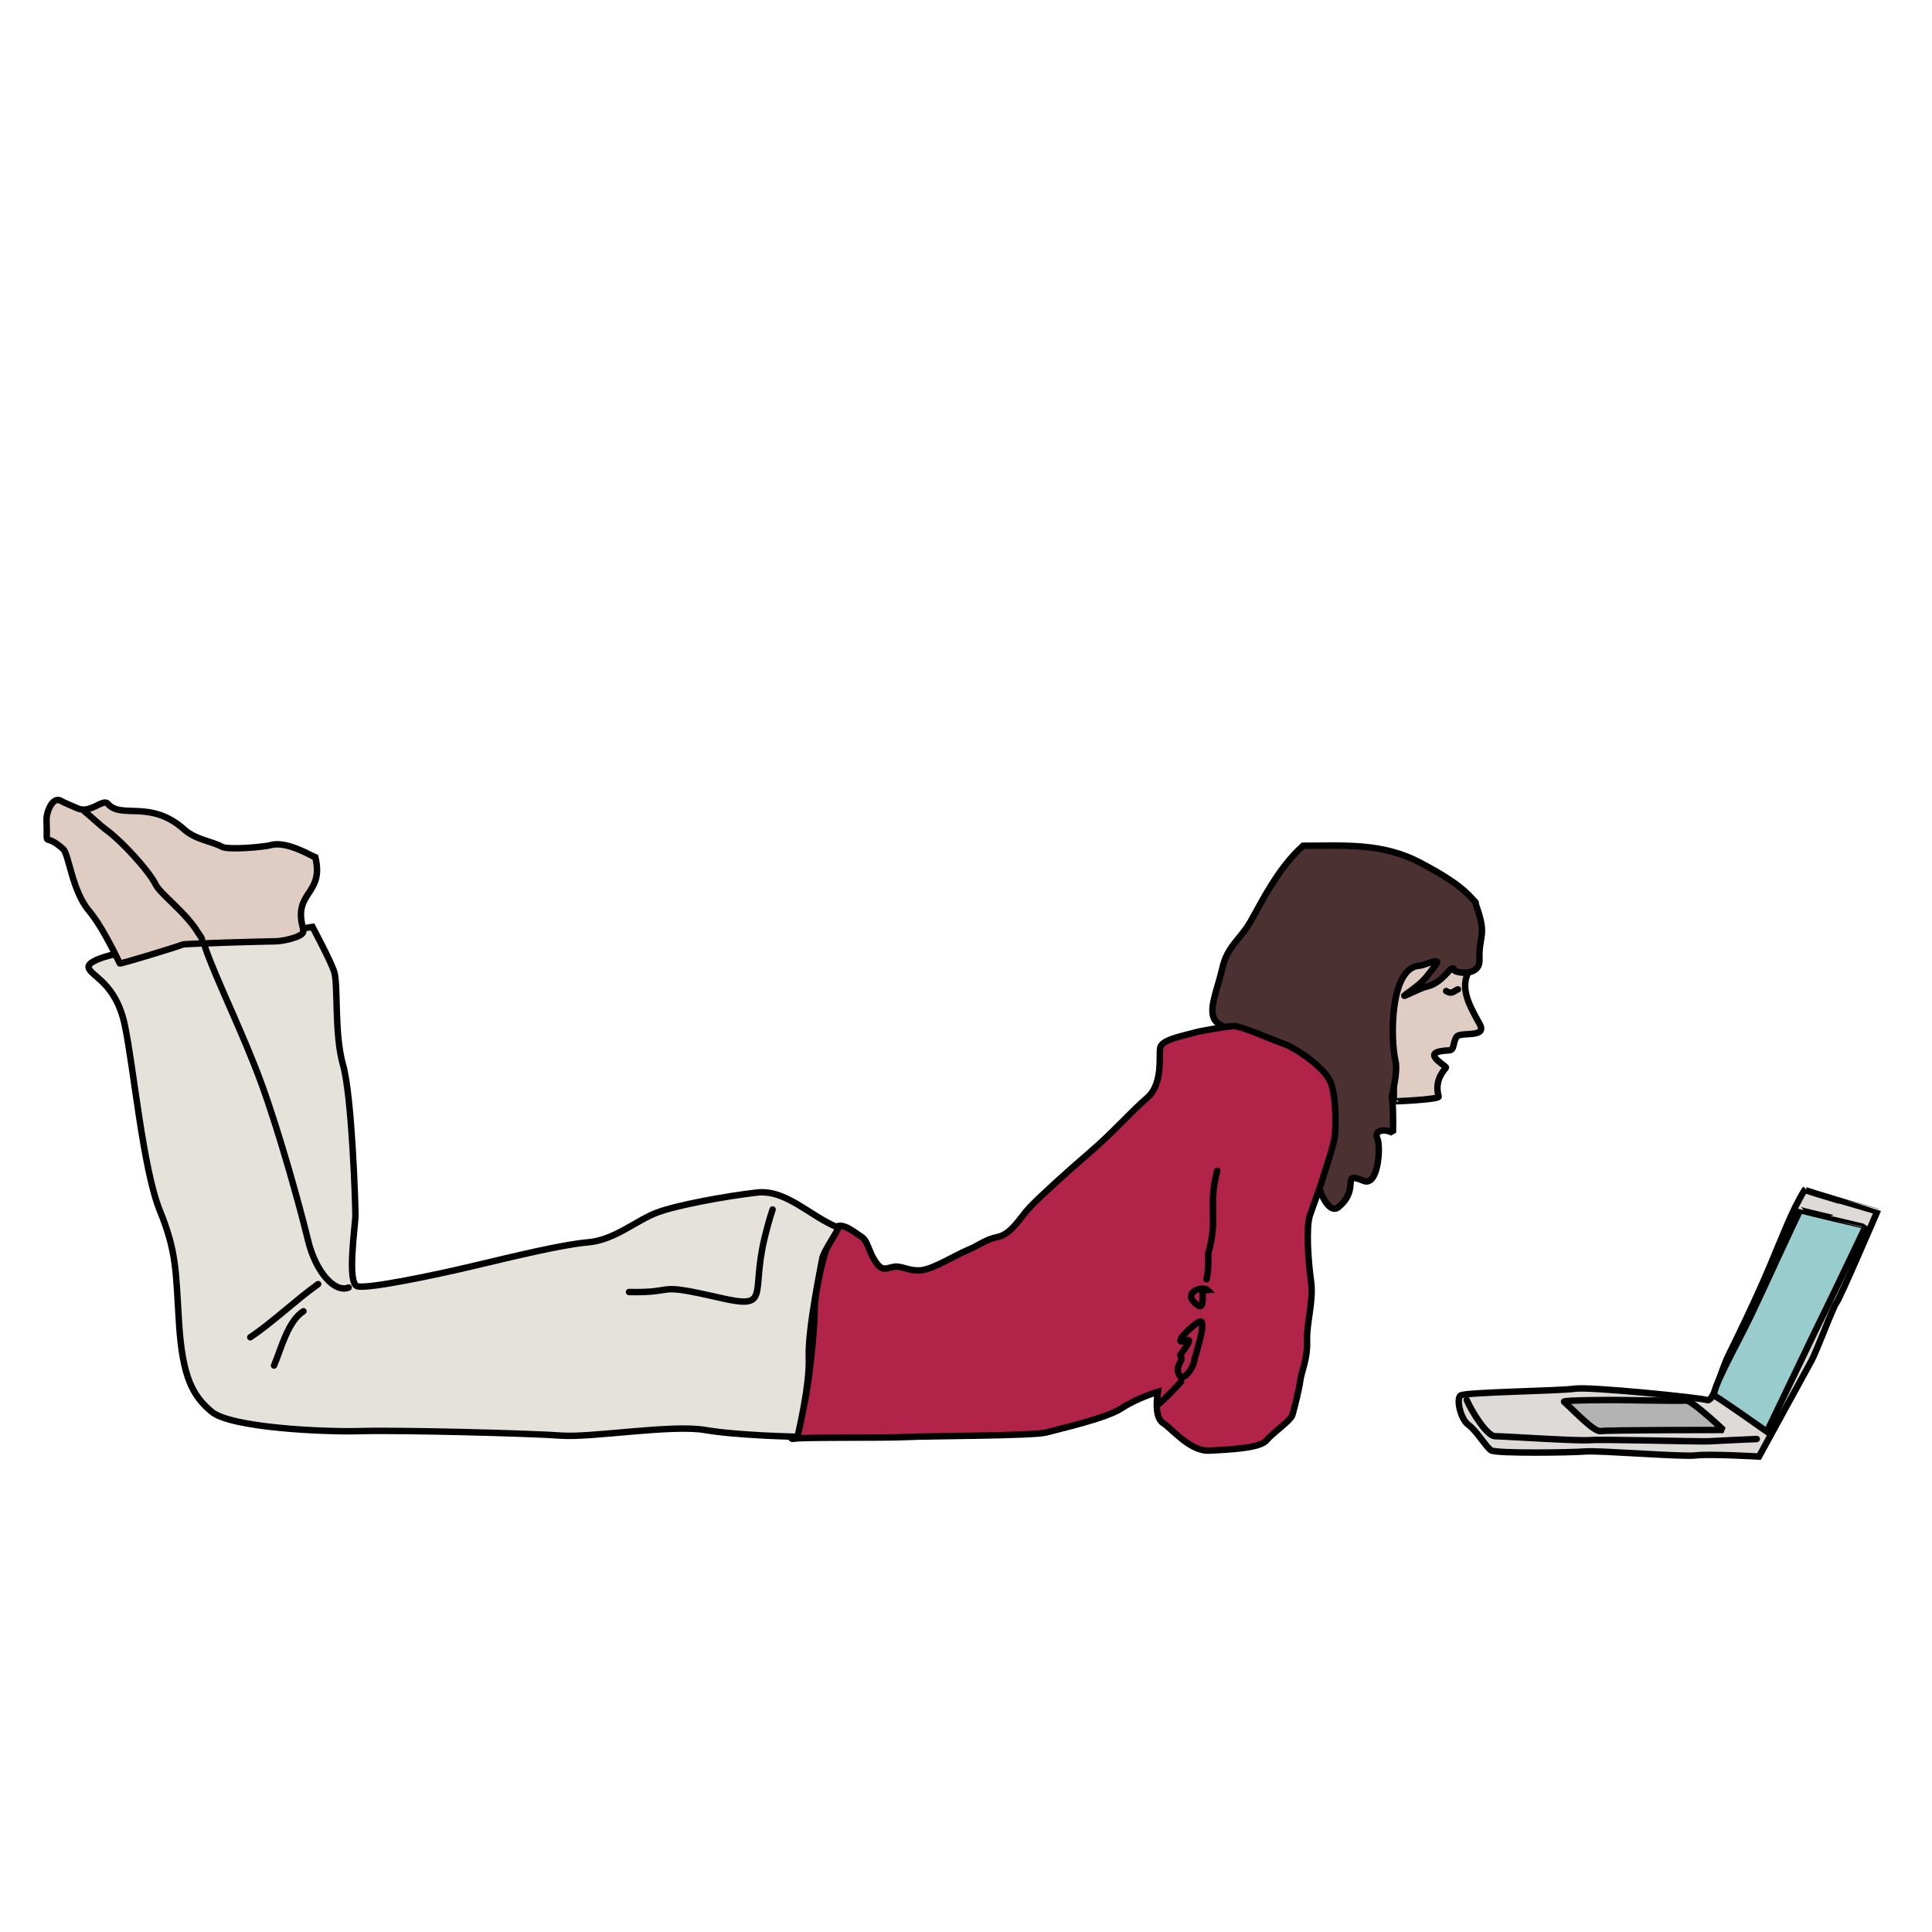 <?xml version="1.0" encoding="utf-8"?>
<!-- Generator: Adobe Illustrator 15.1.0, SVG Export Plug-In . SVG Version: 6.00 Build 0)  -->
<!DOCTYPE svg PUBLIC "-//W3C//DTD SVG 1.1//EN" "http://www.w3.org/Graphics/SVG/1.1/DTD/svg11.dtd">
<svg version="1.1" id="_x23_Layer_1" xmlns="http://www.w3.org/2000/svg" xmlns:xlink="http://www.w3.org/1999/xlink" x="0px"
	 y="0px" width="300px" height="300px" viewBox="0 0 300 300" enable-background="new 0 0 300 300" xml:space="preserve">
<path fill-rule="evenodd" clip-rule="evenodd" fill="#DFCDC3" stroke="#000000" stroke-width="1" stroke-linecap="round" stroke-miterlimit="2.613" d="
	M228.195,150.859c-0.333-0.383-5.247-3.532-6.547-3.269c-4.936,0.998-5.285,3.162-6.29,7.915c-0.96,4.544,1.522,11.429,1.024,15.498
	c-0.009,0.066,7.137-0.282,7.014-0.718c-0.872-3.081,1.532-4.6,1.083-4.584c-0.532-0.621-3.989-2.421,0.512-2.598
	c0.929-0.037,0.538-1.188,1.207-2.13c0.566-0.797,4.743,0.248,3.591-1.908c-1.282-2.398-3.041-5.104-1.924-7.812
	C228.048,150.813,227.919,150.542,228.195,150.859z"/>
<path fill-rule="evenodd" clip-rule="evenodd" fill="#4B3132" stroke="#000000" stroke-width="1" stroke-linecap="round" stroke-miterlimit="2.613" d="
	M202.346,131.33c6.396,0,12.315-0.507,18.257,2.664c2.82,1.505,6.103,3.314,8.221,5.793c0.261,0.305,0.314,0.116,0.382,0.76
	c1.769,4.965,0.403,4.478,0.526,8.484c0.083,2.704-3.799,2.036-3.927,1.61c-0.367-1.217-1.527,1.967-4.294,2.567
	c-1.172,0.255-4.399,2.064-3.197,1.184c2.694-1.976,2.663-1.98,4.659-4.607c0.941-1.238-1.906,0.143-2.465,0.161
	c-4.739,0.153-4.596,11.452-3.832,14.739c0.43,1.85-0.514,5.187-0.507,5.163c-0.014,0.025-0.008,0.879,0.037,1.244
	c0.177,1.429,0.101,4.858,0.104,4.878c-0.635-0.564-3.17-0.821-2.408,0.915c0.507,1.153,0.138,7.424-2.164,6.473
	c-3.68-1.521-0.446,1.115-3.774,3.973c-1.141,1.229-2.633-0.79-3.423-3.862c-0.79-3.071,0.614-11.674-0.264-15.098
	c-0.878-3.423-13.78-8.162-15.36-9.654s0.088-4.828,0.878-8.339c0.79-3.511,2.721-4.389,4.389-7.286
	C195.851,140.195,198.396,134.841,202.346,131.33z"/>
<path fill-rule="evenodd" clip-rule="evenodd" fill="none" stroke="#000000" stroke-width="1" stroke-linecap="round" stroke-miterlimit="2.613" d="
	M224.553,153.888c0.955,0.596,1.22-0.047,1.844-0.264"/>
<path fill-rule="evenodd" clip-rule="evenodd" fill="#B12349" stroke="#000000" stroke-width="1" stroke-linecap="round" stroke-miterlimit="2.613" d="
	M186.02,160.208c-2.546,0.702-5.705,1.229-5.881,2.545s0.439,5.617-2.019,7.724c-2.458,2.107-5.354,5.442-8.953,8.515
	s-7.899,7.021-9.304,8.514c-1.405,1.492-2.81,4.126-4.916,4.564c-2.106,0.439-2.896,1.317-4.652,2.02s-5.354,2.983-7.285,3.159
	c-1.931,0.176-3.072-0.79-4.301-0.526c-1.229,0.264-1.755,0.702-2.809-0.878c-1.053-1.58-1.141-3.16-2.106-3.774
	s-2.984-2.37-4.038-1.492c-1.054,0.878-3.248,9.217-3.248,12.728s-1.053,12.991-1.755,15.098s-2.896,5.267-1.492,5.003
	c1.405-0.264,14.132-0.088,17.38-0.264c3.248-0.176,19.837-0.175,21.768-0.702c1.932-0.526,9.393-2.194,11.762-3.774
	c2.37-1.58,5.618-2.545,5.618-2.545s-0.702,3.862,0.79,4.827c1.492,0.966,4.213,4.477,7.285,4.301
	c3.071-0.175,7.725-0.351,8.777-1.579c1.053-1.229,3.774-3.073,4.037-3.95c0.264-0.878,1.054-3.95,1.229-5.354
	c0.175-1.404,1.141-3.248,1.053-6.145s1.054-6.231,0.614-9.304c-0.438-3.072-0.789-8.339-0.175-10.182
	c0.614-1.844,1.492-4.037,1.931-5.529c0.438-1.493,1.756-5.267,1.931-6.759c0.176-1.492,0.264-6.32-0.702-8.515
	c-0.965-2.194-5.267-5.179-7.285-5.881s-6.495-2.721-7.636-2.721C190.496,159.33,185.932,160.208,186.02,160.208z"/>
<path fill-rule="evenodd" clip-rule="evenodd" fill="none" stroke="#000000" stroke-width="1" stroke-linecap="round" stroke-miterlimit="2.613" d="
	M189.004,181.8c-1.465,5.59,0.192,7.369-1.382,12.793c-0.056,0.192,0.144,2.551-0.286,4.06"/>
<path fill-rule="evenodd" clip-rule="evenodd" fill="none" stroke="#000000" stroke-width="1" stroke-linecap="round" stroke-miterlimit="2.613" d="
	M187.512,200.32c-0.829-0.776-4.368,0.52-1.382,2.436c0.833,0.534,0.592-1.853,0.592-2.348L187.512,200.32z"/>
<path fill-rule="evenodd" clip-rule="evenodd" fill="none" stroke="#000000" stroke-width="1" stroke-linecap="round" stroke-miterlimit="2.613" d="
	M186.37,205.191c-0.691,0.065-4.969,4.018-2.099,2.941c1.219-0.457-1.1,2.271-1.03,2.34c0.849,0.847-1.065,1.434-0.046,3.182
	c0.492,0.844,2.185-1.18,2.29-2.625C185.499,210.845,187.44,205.091,186.37,205.191z"/>
<path fill-rule="evenodd" clip-rule="evenodd" fill="none" stroke="#000000" stroke-width="1" stroke-linecap="round" stroke-miterlimit="2.613" d="
	M183.387,214.54c-0.414,0.55-2.955,3.129-3.511,3.511"/>
<path fill-rule="evenodd" clip-rule="evenodd" fill="#E5E2DB" stroke="#000000" stroke-width="1" stroke-linecap="round" stroke-miterlimit="2.613" d="
	M130.151,190.621c-4.389-1.756-8.075-5.969-12.64-5.441c-4.564,0.526-12.464,1.931-15.624,3.159
	c-3.16,1.229-6.495,4.213-10.533,4.564s-11.235,2.106-17.906,3.687c-6.671,1.58-16.15,3.511-17.906,3.16
	c-1.755-0.352-0.351-9.479-0.351-11.06s-0.527-18.434-1.931-23.349s-0.702-12.64-1.404-14.57c-0.702-1.931-3.335-6.846-3.335-6.846
	s-7.9,1.404-9.831,1.229c-1.931-0.175-14.57,2.107-16.677,2.282c-2.107,0.176-8.602,1.405-8.251,2.809
	c0.352,1.404,4.213,2.282,5.618,8.953c1.404,6.671,2.809,22.295,5.442,28.79c2.633,6.495,2.458,9.304,2.984,17.555
	c0.527,8.251,2.106,11.235,5.091,13.692c2.984,2.458,17.379,3.16,23.173,2.984c5.793-0.175,26.507,0.352,31.072,0.702
	c4.564,0.352,17.204-1.755,22.295-0.877c5.091,0.877,14.395,1.053,14.395,1.053s1.932-7.899,1.756-12.288s1.931-14.396,2.106-15.448
	C127.869,194.308,130.151,191.147,130.151,190.621z"/>
<path fill-rule="evenodd" clip-rule="evenodd" fill="none" stroke="#000000" stroke-width="1" stroke-linecap="round" stroke-miterlimit="2.613" d="
	M31.844,147.085c1.755,5.091,5.968,13.518,8.777,21.241c2.809,7.725,5.969,19.136,7.198,24.227c1.229,5.091,4.213,8.25,6.32,7.373"
	/>
<path fill-rule="evenodd" clip-rule="evenodd" fill="none" stroke="#000000" stroke-width="1" stroke-linecap="round" stroke-miterlimit="2.613" d="
	M49.398,199.398c-3.481,2.477-7.058,5.934-10.533,8.251"/>
<path fill-rule="evenodd" clip-rule="evenodd" fill="none" stroke="#000000" stroke-width="1" stroke-linecap="round" stroke-miterlimit="2.613" d="
	M47.116,203.611c-2.421,1.52-3.479,5.884-4.564,8.427"/>
<path fill-rule="evenodd" clip-rule="evenodd" fill="none" stroke="#000000" stroke-width="1" stroke-linecap="round" stroke-miterlimit="2.613" d="
	M97.674,200.627c7.985,0.156,3.419-1.563,14.044,0.878c8.088,1.858,4.847-0.397,7.007-9.259c0.391-1.601,0.727-2.883,1.244-4.434"/>
<path fill-rule="evenodd" clip-rule="evenodd" fill="#DFCDC3" stroke="#000000" stroke-width="1" stroke-linecap="round" stroke-miterlimit="2.613" d="
	M47.072,144.232c-1.638-5.851,3.262-5.194,1.916-11.044c-0.029-0.006-4.442-2.683-6.896-1.969c-0.977,0.285-6.658,0.818-7.659,0.256
	c-1.483-0.834-4.047-1.076-5.823-2.668c-5.259-4.715-9.774-1.542-11.877-4.002c-0.721-0.844-2.682,1.542-4.594,0.755
	c-0.318-0.131-2.402-1.023-2.568-1.141c-1.341-0.955-2.403,1.645-2.347,2.961c0.21,4.897-0.661,1.542,2.576,4.447
	c0.893,0.802,1.404,6.523,4.015,9.598c1.746,2.054,3.605,5.744,4.791,8.17c0.064,0.132,8.822-2.544,9.795-2.934
	c0.322-0.129,13.039-0.497,14.46-0.497c0.892,0,3.922-0.597,4.213-1.404V144.232z"/>
<path fill-rule="evenodd" clip-rule="evenodd" fill="none" stroke="#000000" stroke-width="1" stroke-linecap="round" stroke-miterlimit="2.613" d="
	M13.191,126.063c0.586,0.397,2.313,2.079,3.519,2.962c2.097,1.537,6.396,6.125,7.483,8.361c0.677,1.394,4.79,4.451,6.523,7.381
	c0.161,0.271,0.526,0.705,0.645,1.045"/>
<path fill-rule="evenodd" clip-rule="evenodd" fill="#DEDAD7" stroke="#000000" stroke-width="1" stroke-linecap="round" stroke-miterlimit="2.613" d="
	M280.246,184.74c-2.106,3.424-3.423,7.197-5.793,12.728c-2.369,5.529-4.651,10.095-6.056,12.991
	c-1.405,2.896-2.282,7.285-3.336,6.934s-18.257-2.106-20.539-1.756c-2.282,0.352-17.028,0.527-17.73,1.054s0,3.687,1.229,4.564
	s2.722,3.423,3.511,3.95c0.79,0.526,12.552,0.351,14.658,0.175c2.107-0.175,15.186,0.878,17.116,0.615
	c1.932-0.264,9.831,0.175,9.831,0.175s7.11-12.99,8.075-14.746c0.966-1.755,3.424-8.515,3.95-9.129s6.319-14.131,6.319-14.131
	S279.983,184.828,280.246,184.74z"/>
<path fill-rule="evenodd" clip-rule="evenodd" fill="#99CCCC" stroke="#000000" stroke-width="1" stroke-linecap="round" stroke-miterlimit="2.613" d="
	M279.544,187.9c-1.229,2.37-5.617,12.113-7.724,16.502c-2.107,4.389-6.408,11.937-5.53,12.376c0.878,0.438,8.075,5.529,8.075,5.529
	s8.163-17.027,9.217-19.135c1.054-2.106,6.145-12.814,6.145-12.814S279.544,187.988,279.544,187.9z"/>
<path fill-rule="evenodd" clip-rule="evenodd" fill="#B3B3B3" stroke="#000000" stroke-width="1" stroke-linecap="round" stroke-miterlimit="2.613" d="
	M242.854,217.656c1.492,1.316,4.652,4.74,5.705,4.564c1.054-0.176,19.048-0.176,19.048-0.176s-4.916-4.652-5.794-4.564
	s-10.182-0.088-10.796-0.088S242.767,217.393,242.854,217.656z"/>
<path fill-rule="evenodd" clip-rule="evenodd" fill="none" stroke="#000000" stroke-width="1" stroke-linecap="round" stroke-miterlimit="2.613" d="
	M227.757,217.393c0.79,1.844,3.16,5.618,4.389,5.618c1.229,0,13.078,0.789,14.746,0.614c1.668-0.176,17.205,0.263,18.521,0.175
	c1.316-0.087,7.372-0.351,7.372-0.351"/>
</svg>
